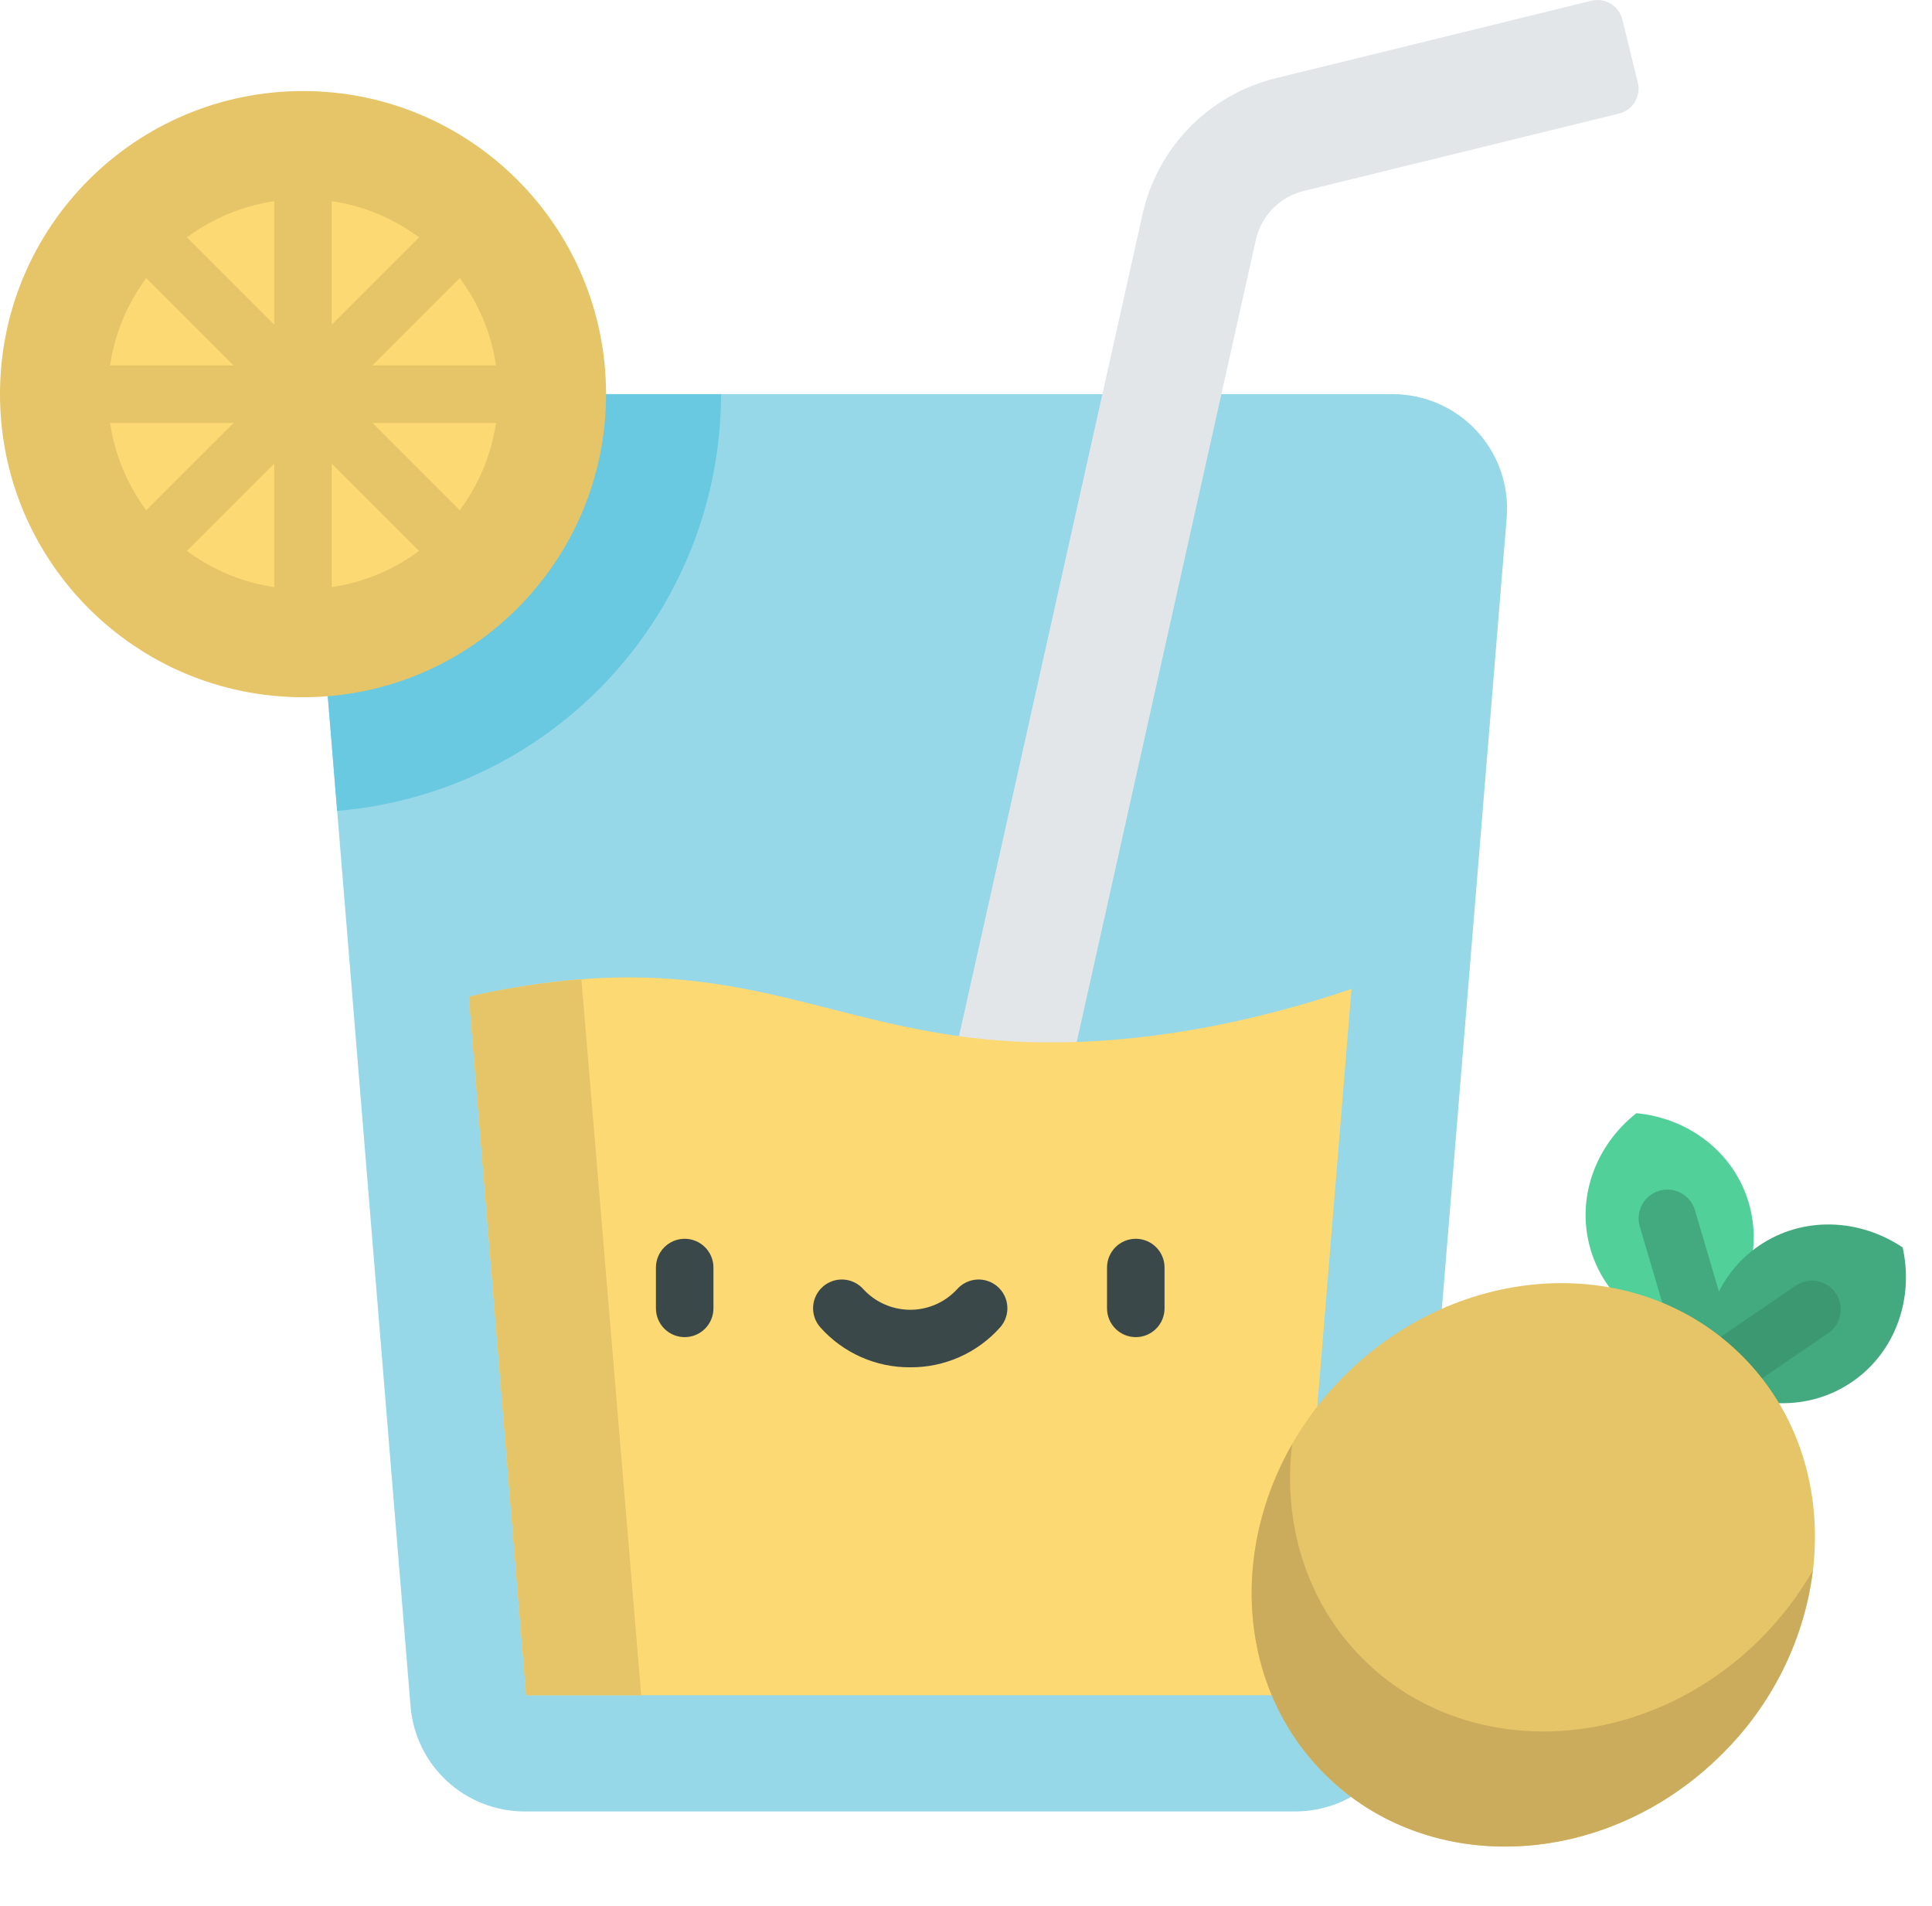 <svg width="519" height="512" viewBox="0 0 519 512" fill="none" xmlns="http://www.w3.org/2000/svg">
<path d="M374.127 105.867H81.4L110.291 458.33C110.921 466.018 114.42 473.187 120.092 478.414C125.765 483.64 133.196 486.542 140.909 486.542H347.958C355.671 486.542 363.102 483.64 368.775 478.414C374.447 473.187 377.946 466.018 378.576 458.33L404.744 139.097C405.091 134.865 404.557 130.608 403.176 126.593C401.795 122.578 399.597 118.893 396.72 115.77C393.843 112.648 390.35 110.156 386.461 108.451C382.573 106.747 378.373 105.867 374.127 105.867Z" fill="#96D7E8"/>
<path d="M90.575 217.795C118.664 215.457 144.85 202.656 163.949 181.927C183.048 161.198 193.666 134.053 193.7 105.867H81.4L90.575 217.795Z" fill="#68C9E0"/>
<path d="M81.405 187.268C126.364 187.268 162.81 150.822 162.81 105.863C162.81 60.904 126.364 24.458 81.405 24.458C36.446 24.458 0 60.904 0 105.863C0 150.822 36.446 187.268 81.405 187.268Z" fill="#E6C468"/>
<path d="M81.405 158.263C110.345 158.263 133.805 134.803 133.805 105.863C133.805 76.923 110.345 53.463 81.405 53.463C52.465 53.463 29.005 76.923 29.005 105.863C29.005 134.803 52.465 158.263 81.405 158.263Z" fill="#FDD974"/>
<path d="M133.8 98.14H100.053L123.916 74.277C124.641 73.561 125.217 72.709 125.611 71.77C126.005 70.831 126.21 69.823 126.213 68.804C126.216 67.785 126.018 66.776 125.63 65.834C125.241 64.893 124.671 64.037 123.95 63.317C123.23 62.596 122.374 62.026 121.433 61.637C120.491 61.249 119.482 61.051 118.463 61.054C117.444 61.057 116.436 61.262 115.497 61.656C114.558 62.05 113.706 62.626 112.99 63.351L89.126 87.213V53.465C89.126 51.416 88.312 49.451 86.863 48.002C85.414 46.553 83.449 45.739 81.4 45.739C79.351 45.739 77.386 46.553 75.937 48.002C74.488 49.451 73.674 51.416 73.674 53.465V87.213L49.81 63.35C48.358 61.916 46.398 61.115 44.357 61.121C42.316 61.128 40.361 61.941 38.918 63.384C37.475 64.827 36.662 66.782 36.655 68.823C36.649 70.864 37.45 72.824 38.884 74.276L62.747 98.139H29C27.973 98.119 26.952 98.304 25.997 98.683C25.042 99.062 24.172 99.628 23.439 100.347C22.705 101.066 22.122 101.925 21.724 102.872C21.327 103.819 21.122 104.836 21.122 105.864C21.122 106.891 21.327 107.908 21.724 108.855C22.122 109.803 22.705 110.661 23.439 111.38C24.172 112.099 25.042 112.665 25.997 113.044C26.952 113.423 27.973 113.608 29 113.588H62.747L38.884 137.454C38.159 138.17 37.583 139.022 37.189 139.961C36.795 140.9 36.59 141.908 36.587 142.927C36.584 143.946 36.782 144.955 37.17 145.897C37.559 146.838 38.129 147.694 38.85 148.414C39.57 149.135 40.426 149.705 41.367 150.094C42.309 150.482 43.318 150.68 44.337 150.677C45.356 150.674 46.364 150.469 47.303 150.075C48.242 149.681 49.094 149.105 49.81 148.38L73.673 124.517V158.265C73.673 159.28 73.873 160.284 74.261 161.222C74.649 162.159 75.219 163.011 75.936 163.728C76.653 164.446 77.505 165.015 78.442 165.403C79.38 165.791 80.384 165.991 81.399 165.991C82.414 165.991 83.418 165.791 84.356 165.403C85.293 165.015 86.145 164.446 86.862 163.728C87.579 163.011 88.149 162.159 88.537 161.222C88.925 160.284 89.125 159.28 89.125 158.265V124.518L112.988 148.381C113.704 149.106 114.556 149.682 115.495 150.076C116.434 150.47 117.442 150.675 118.461 150.678C119.48 150.681 120.489 150.483 121.431 150.095C122.372 149.706 123.228 149.136 123.948 148.415C124.669 147.695 125.239 146.839 125.628 145.898C126.016 144.956 126.214 143.947 126.211 142.928C126.208 141.909 126.003 140.901 125.609 139.962C125.215 139.023 124.639 138.171 123.914 137.455L100.051 113.588H133.8C135.849 113.588 137.814 112.774 139.263 111.325C140.712 109.876 141.526 107.911 141.526 105.862C141.526 103.813 140.712 101.848 139.263 100.399C137.814 98.95 135.849 98.136 133.8 98.136V98.14Z" fill="#E6C468"/>
<path d="M439.979 22.177L435.824 5.246C435.388 3.473 434.266 1.945 432.704 0.998C431.142 0.052 429.269 -0.235 427.495 0.2L342.855 20.973C334.021 23.107 325.965 27.681 319.607 34.174C313.248 40.667 308.843 48.816 306.895 57.693L253.13 298.431L283.585 305.231L337.351 64.488C338.052 61.293 339.637 58.36 341.925 56.023C344.214 53.686 347.114 52.04 350.293 51.273L434.933 30.5C436.706 30.065 438.233 28.944 439.18 27.384C440.126 25.823 440.413 23.95 439.979 22.177Z" fill="#E3E6E8"/>
<path d="M282.132 279.988C222.341 279.988 200.09 251.031 125.974 267.688L141.356 455.33H347.516L363.066 265.621C341.693 272.888 312.909 279.988 282.132 279.988Z" fill="#FDD974"/>
<path d="M125.975 267.695L136.228 392.795L141.355 455.342H172.255L156.182 263.026C146.013 263.848 135.917 265.408 125.975 267.695Z" fill="#E6C468"/>
<path d="M183.929 359.147C181.88 359.147 179.915 358.333 178.466 356.884C177.017 355.435 176.203 353.47 176.203 351.421V340.455C176.203 338.406 177.017 336.441 178.466 334.992C179.915 333.543 181.88 332.729 183.929 332.729C185.978 332.729 187.943 333.543 189.392 334.992C190.841 336.441 191.655 338.406 191.655 340.455V351.421C191.655 353.47 190.841 355.435 189.392 356.884C187.943 358.333 185.978 359.147 183.929 359.147Z" fill="#3B484A"/>
<path d="M305.11 359.147C303.061 359.147 301.096 358.333 299.647 356.884C298.198 355.435 297.384 353.47 297.384 351.421V340.455C297.384 338.406 298.198 336.441 299.647 334.992C301.096 333.543 303.061 332.729 305.11 332.729C307.159 332.729 309.124 333.543 310.573 334.992C312.022 336.441 312.836 338.406 312.836 340.455V351.421C312.836 353.47 312.022 355.435 310.573 356.884C309.124 358.333 307.159 359.147 305.11 359.147Z" fill="#3B484A"/>
<path d="M244.519 367.251C239.952 367.284 235.431 366.34 231.258 364.483C227.086 362.625 223.359 359.896 220.328 356.48C218.979 354.937 218.299 352.922 218.436 350.877C218.573 348.833 219.517 346.927 221.06 345.578C222.603 344.229 224.618 343.549 226.663 343.686C228.707 343.823 230.613 344.767 231.962 346.31C233.564 348.041 235.506 349.422 237.667 350.366C239.828 351.31 242.16 351.798 244.519 351.798C246.877 351.798 249.209 351.31 251.37 350.366C253.531 349.422 255.473 348.041 257.075 346.31C257.743 345.546 258.554 344.921 259.464 344.471C260.373 344.021 261.362 343.754 262.374 343.686C263.387 343.618 264.403 343.75 265.364 344.075C266.325 344.399 267.213 344.91 267.977 345.578C268.741 346.246 269.366 347.057 269.816 347.967C270.266 348.876 270.533 349.865 270.601 350.877C270.669 351.89 270.537 352.906 270.212 353.867C269.888 354.828 269.377 355.716 268.709 356.48C265.678 359.896 261.952 362.625 257.779 364.483C253.607 366.341 249.086 367.284 244.519 367.251Z" fill="#3B484A"/>
<path d="M439.584 299.003C428.571 307.67 423.258 321.95 427.278 335.586C431.298 349.222 443.51 358.333 457.463 359.639C468.476 350.972 473.789 336.692 469.769 323.056C465.749 309.42 453.538 300.308 439.584 299.003Z" fill="#51D09A"/>
<path d="M457.461 367.368C455.794 367.367 454.171 366.826 452.836 365.827C451.501 364.828 450.525 363.424 450.054 361.825L440.5 329.425C440.213 328.452 440.121 327.432 440.228 326.423C440.335 325.414 440.64 324.436 441.126 323.545C441.611 322.654 442.267 321.867 443.056 321.229C443.846 320.592 444.753 320.116 445.726 319.829C446.699 319.542 447.719 319.45 448.728 319.557C449.737 319.664 450.715 319.969 451.606 320.455C452.497 320.94 453.284 321.596 453.922 322.385C454.559 323.175 455.035 324.082 455.322 325.055L464.876 357.455C465.215 358.608 465.281 359.824 465.068 361.006C464.855 362.189 464.37 363.306 463.65 364.268C462.93 365.23 461.996 366.011 460.922 366.549C459.848 367.087 458.663 367.368 457.461 367.368Z" fill="#42AA7E"/>
<path d="M511.117 335.064C499.484 327.248 484.262 326.581 472.523 334.598C460.784 342.615 455.866 357.036 458.912 370.715C470.545 378.531 485.767 379.198 497.506 371.181C509.245 363.164 514.164 348.744 511.117 335.064Z" fill="#42AA7E"/>
<path d="M458.921 378.444C457.27 378.445 455.662 377.917 454.332 376.937C453.003 375.957 452.022 374.578 451.534 373C451.046 371.423 451.076 369.73 451.62 368.171C452.164 366.612 453.193 365.268 454.556 364.336L482.451 345.286C484.144 344.149 486.217 343.727 488.219 344.112C490.221 344.497 491.99 345.658 493.14 347.342C494.29 349.026 494.728 351.096 494.359 353.101C493.989 355.106 492.842 356.884 491.167 358.047L463.272 377.097C461.991 377.974 460.474 378.444 458.921 378.444Z" fill="#3B9870"/>
<path d="M468.006 364.193C439.973 336.16 392.123 338.561 361.13 369.554C330.136 400.548 327.736 448.398 355.768 476.43C383.801 504.463 431.651 502.063 462.645 471.069C493.638 440.076 496.039 392.225 468.006 364.193Z" fill="#E6C468"/>
<path d="M472.958 440.156C441.964 471.15 394.113 473.551 366.08 445.519C350.788 430.227 344.574 409.039 347.096 387.906C330.296 417.289 332.842 453.488 355.778 476.424C383.81 504.456 431.661 502.056 462.656 471.061C476.062 457.831 484.635 440.482 487 421.796C483.156 428.513 478.434 434.687 472.958 440.156Z" fill="#CAAC5C"/>
</svg>
